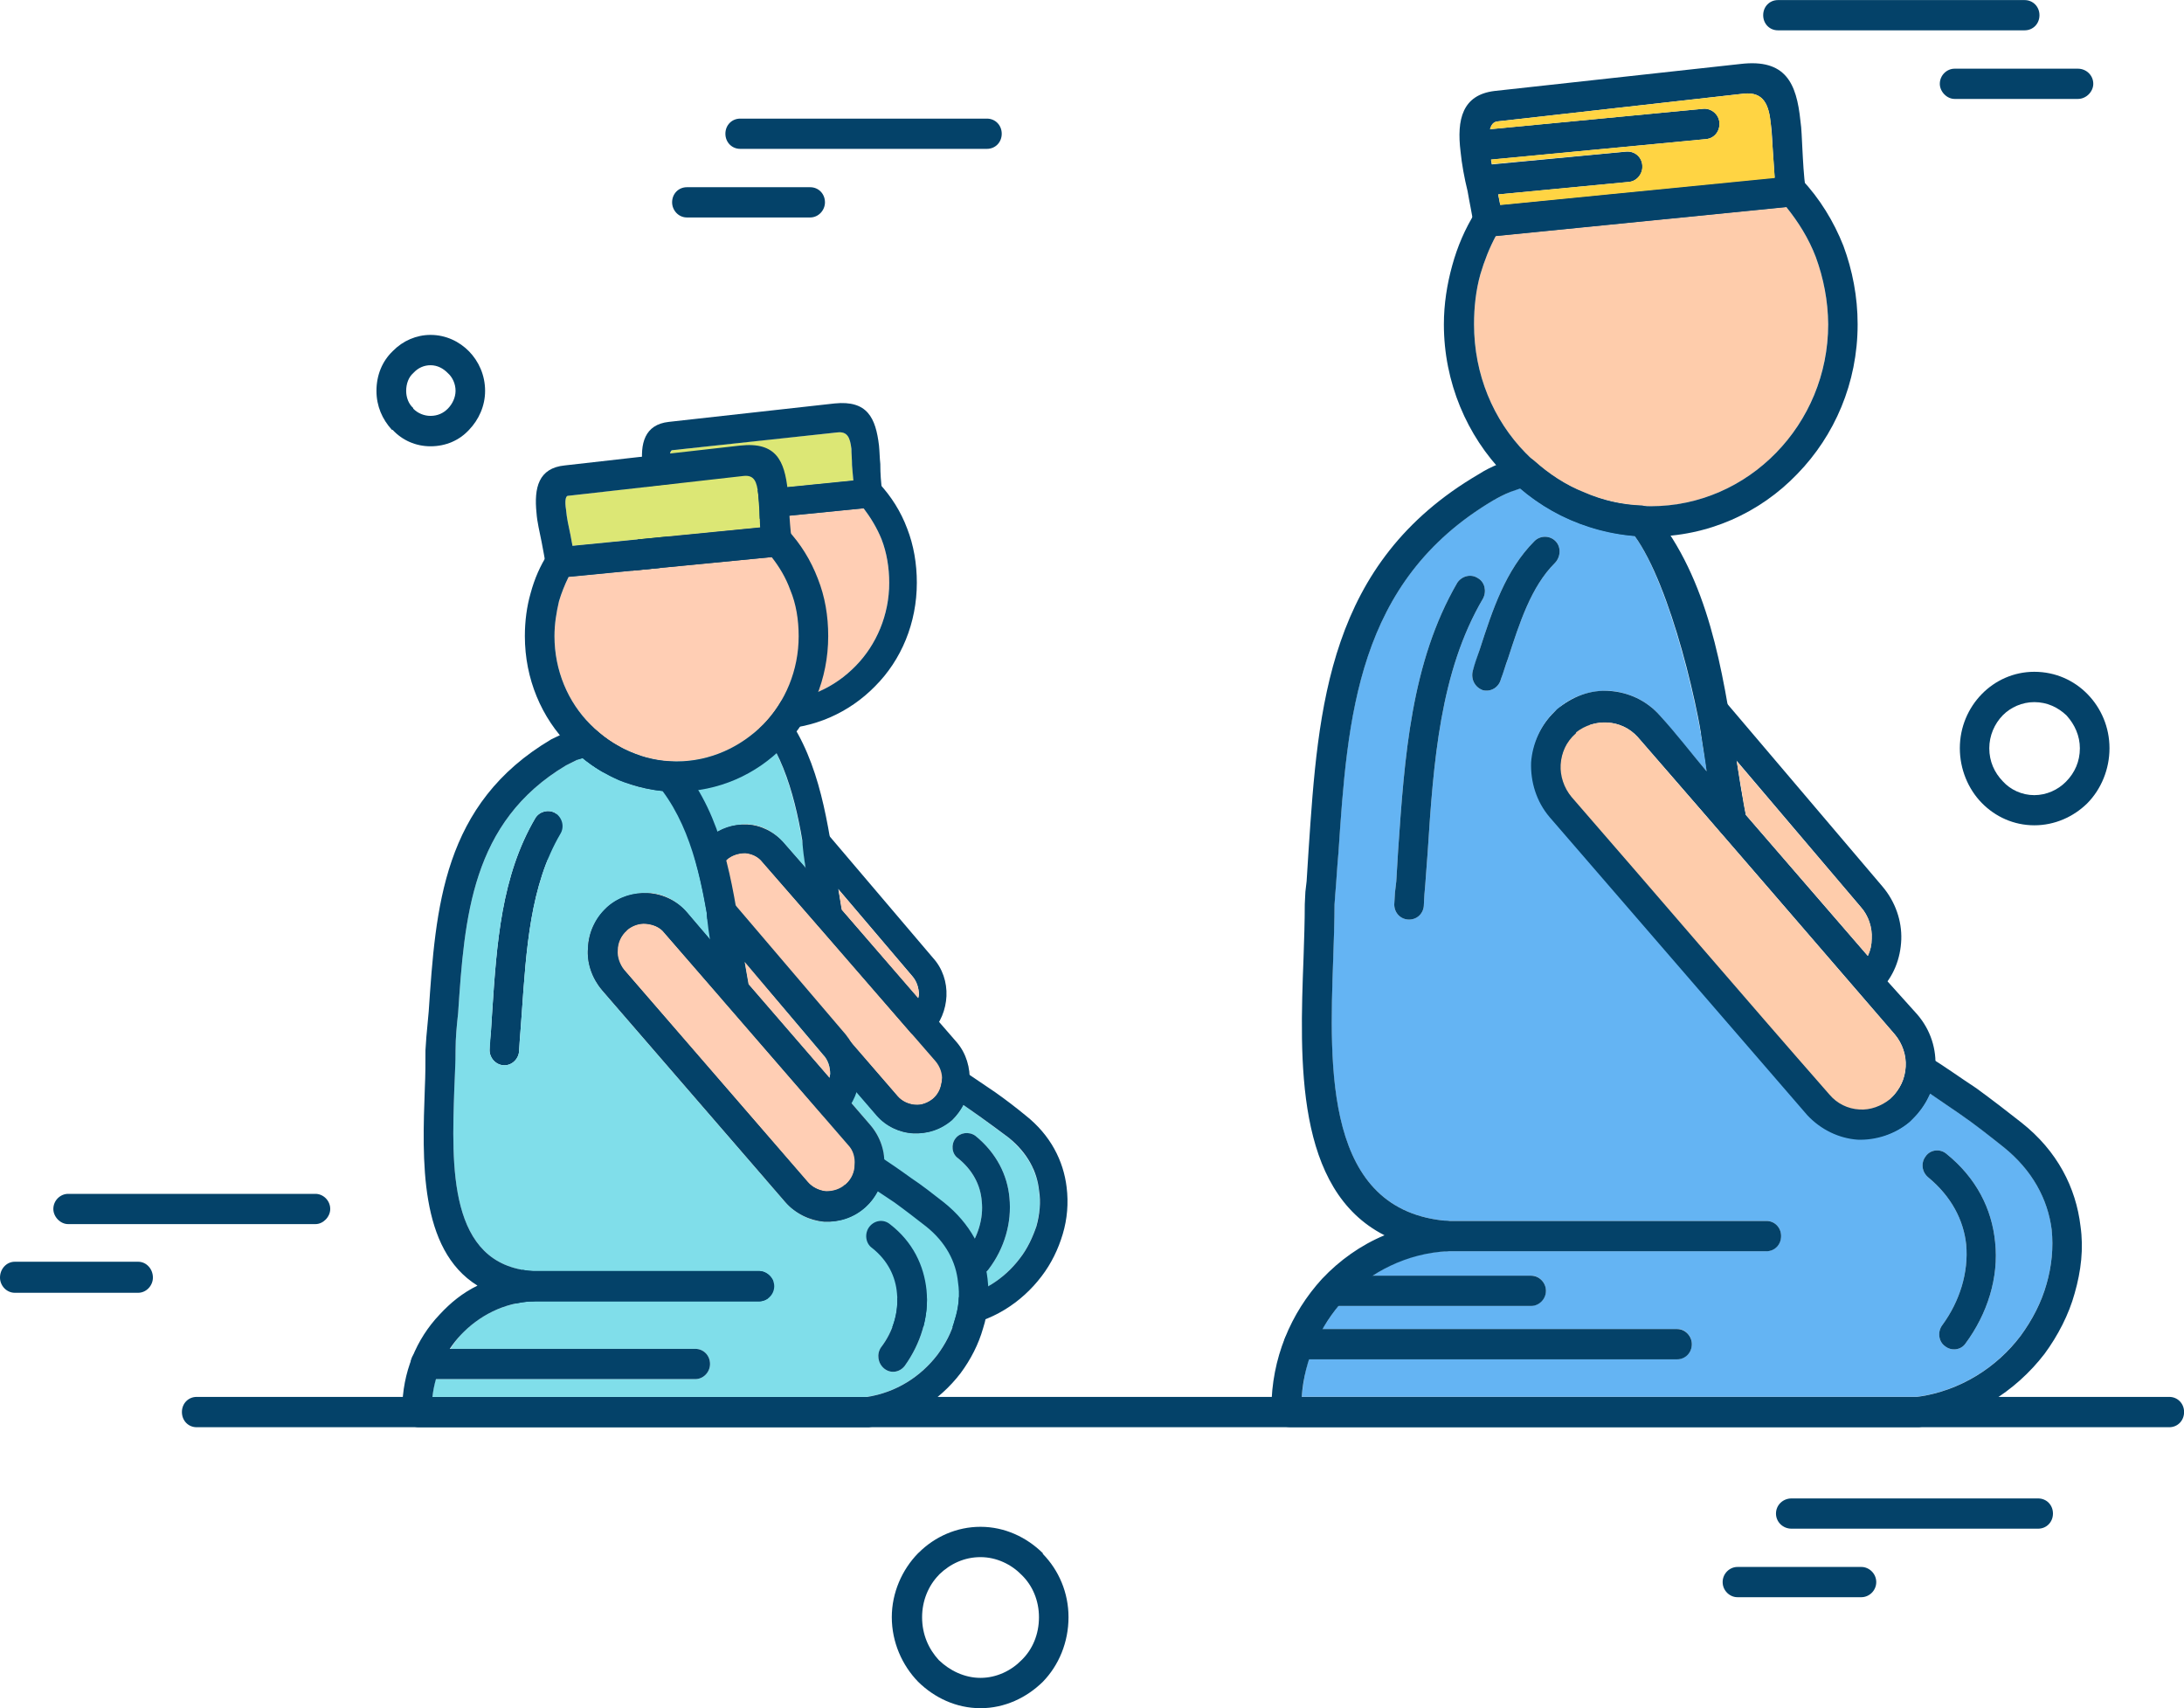 <svg width="78" height="61" viewBox="0 0 78 61" fill="none" xmlns="http://www.w3.org/2000/svg">
<g id="Frame" clip-path="url(#clip0_480_2840)">
<g id="Group">
<g id="Layer_1_1_">
<g id="Group_2">
<path id="Vector" fill-rule="evenodd" clip-rule="evenodd" d="M31.301 39.811L25.151 32.703C24.782 32.303 24.647 31.783 24.669 31.29C24.691 30.795 24.899 30.326 25.264 29.971C25.287 29.949 25.287 29.949 25.311 29.949C25.311 29.926 25.334 29.926 25.334 29.901C25.724 29.572 26.206 29.431 26.666 29.454C26.666 29.454 26.666 29.454 26.688 29.454C27.17 29.479 27.651 29.712 27.998 30.115L28.779 31.009C28.732 30.728 28.687 30.444 28.687 30.185C28.687 30.162 28.662 30.137 28.662 30.115C28.524 29.338 28.363 28.559 28.111 27.831C27.881 27.169 27.607 26.559 27.195 26.016C26.184 25.923 25.245 25.521 24.486 24.911L24.348 24.959L23.957 25.172C20.745 27.054 20.515 30.281 20.31 33.482C20.288 33.906 20.241 34.306 20.219 34.73L20.197 36.025C20.083 38.59 19.967 41.909 22.766 42.145H22.814H30.432C30.709 42.145 30.936 42.382 30.936 42.663C30.936 42.944 30.709 43.18 30.432 43.18H22.786H22.764C21.822 43.228 20.997 43.653 20.401 44.311C20.266 44.429 20.149 44.595 20.036 44.758H28.297C28.571 44.758 28.779 44.969 28.779 45.251C28.779 45.535 28.571 45.768 28.297 45.768H19.573C19.504 45.957 19.482 46.17 19.457 46.356H34.029C35.015 46.238 35.865 45.675 36.416 44.944C36.69 44.593 36.873 44.193 37.012 43.791C37.059 43.58 37.103 43.389 37.125 43.178V43.155C37.15 42.941 37.125 42.73 37.103 42.519C37.078 42.261 37.012 42.002 36.895 41.766V41.743C36.713 41.341 36.413 40.964 36.023 40.635L34.968 39.858L34.395 39.456C34.303 39.622 34.187 39.788 34.051 39.926C34.051 39.951 34.026 39.951 34.026 39.974C34.004 39.974 34.004 39.974 34.004 39.974C33.982 39.996 33.957 40.022 33.957 40.022C33.567 40.351 33.085 40.491 32.603 40.469C32.127 40.446 31.645 40.235 31.301 39.811ZM22.351 34.725C22.351 35.006 22.146 35.22 21.869 35.22C21.595 35.22 21.365 35.006 21.365 34.725L21.412 34.134L21.459 33.406C21.62 31.147 21.758 28.863 22.905 26.933C23.043 26.697 23.342 26.627 23.572 26.767C23.824 26.908 23.893 27.215 23.755 27.448C22.744 29.192 22.609 31.335 22.448 33.476C22.42 33.875 22.373 34.303 22.351 34.725ZM34.215 41.363C33.985 41.2 33.963 40.868 34.123 40.657C34.284 40.444 34.605 40.398 34.835 40.562C35.591 41.175 35.981 41.974 36.051 42.773C36.142 43.667 35.868 44.587 35.317 45.315C35.156 45.552 34.835 45.599 34.627 45.411C34.397 45.245 34.353 44.916 34.536 44.705C34.926 44.165 35.131 43.507 35.062 42.894C35.018 42.328 34.744 41.788 34.215 41.363Z" fill="#80DEEA"/>
<path id="Vector_2" fill-rule="evenodd" clip-rule="evenodd" d="M27.469 25.026H27.491C27.469 25.026 27.469 25.026 27.469 25.026ZM31.758 20.81C31.758 20.27 31.667 19.727 31.484 19.257C31.323 18.858 31.094 18.481 30.842 18.151L24.026 18.832C23.888 19.091 23.797 19.35 23.705 19.656C23.614 20.011 23.545 20.41 23.545 20.81C23.545 21.963 24.004 23.023 24.76 23.777C24.807 23.848 24.852 23.895 24.921 23.943C24.921 23.966 24.943 23.966 24.968 23.991C25.635 24.579 26.505 24.978 27.469 25.004C27.516 25.029 27.582 25.029 27.651 25.029C28.499 25.029 29.28 24.77 29.922 24.323C30.152 24.157 30.36 23.994 30.565 23.78C31.116 23.218 31.506 22.483 31.667 21.684L31.736 21.26L31.758 20.81Z" fill="#FFCEB4"/>
<path id="Vector_3" fill-rule="evenodd" clip-rule="evenodd" d="M32.678 39.456C32.908 39.481 33.135 39.408 33.32 39.245C33.137 39.386 32.908 39.481 32.678 39.456ZM26.688 29.451H26.666C26.666 29.451 26.666 29.451 26.688 29.451ZM34.4 39.456C34.309 39.648 34.193 39.788 34.057 39.926C34.126 39.856 34.195 39.788 34.262 39.693C34.306 39.622 34.353 39.526 34.4 39.456ZM28.776 31.006L27.995 30.112C27.444 29.476 26.779 29.335 26.181 29.499C25.608 29.639 25.079 30.064 24.827 30.607C24.735 30.818 24.688 31.054 24.666 31.29C24.644 31.783 24.78 32.303 25.148 32.703L31.299 39.811C31.39 39.906 31.481 39.999 31.573 40.069C31.872 40.306 32.237 40.446 32.606 40.472C33.088 40.494 33.569 40.353 33.938 40.024H33.96C33.96 39.999 33.982 39.999 34.007 39.999C34.168 39.836 34.306 39.647 34.397 39.459C34.536 39.2 34.602 38.941 34.627 38.66V38.635C34.627 38.565 34.627 38.472 34.627 38.398C34.605 37.974 34.444 37.574 34.168 37.223L33.525 36.491L32.791 35.645L30.061 32.489L28.823 31.054L28.776 31.006ZM32.517 36.843L29.235 33.077C29.235 33.077 29.235 33.077 29.258 33.099L32.517 36.843ZM34.01 39.977C34.01 39.977 34.032 39.951 34.057 39.929L34.032 39.977C34.01 39.977 34.01 39.977 34.01 39.977Z" fill="#FFCEB4"/>
<path id="Vector_4" fill-rule="evenodd" clip-rule="evenodd" d="M24.165 17.797L30.476 17.161C30.454 16.973 30.454 16.807 30.429 16.621L30.407 16.031C30.363 15.631 30.268 15.395 29.903 15.443L27.424 15.701C27.424 15.701 27.424 15.701 27.402 15.701L24.007 16.078C23.916 16.101 23.916 16.315 23.938 16.571C23.96 16.829 24.029 17.136 24.098 17.417L24.165 17.797Z" fill="#DCE775"/>
<path id="Vector_5" d="M29.557 29.78L33.32 34.207C33.664 34.584 33.824 35.079 33.802 35.574C33.78 36.044 33.597 36.539 33.229 36.894C33.043 37.082 32.725 37.082 32.539 36.894L29.235 33.079C29.166 33.009 29.119 32.913 29.119 32.821L29.028 32.373C28.889 31.645 28.706 30.773 28.66 30.115C28.66 29.833 28.867 29.597 29.141 29.575C29.305 29.569 29.465 29.642 29.557 29.78ZM32.586 34.866L29.925 31.735L30.064 32.489L32.794 35.645L32.819 35.527C32.816 35.29 32.747 35.054 32.586 34.866Z" fill="#044269"/>
<path id="Vector_6" d="M34.4 38.233C34.791 38.491 35.156 38.75 35.547 39.009C35.915 39.268 36.281 39.549 36.627 39.833C37.521 40.539 37.981 41.456 38.094 42.398C38.164 42.961 38.117 43.529 37.956 44.069C37.795 44.612 37.543 45.13 37.2 45.577C36.488 46.517 35.411 47.225 34.126 47.389H19C18.84 47.389 18.701 47.318 18.587 47.225L18.541 47.13C18.471 47.034 18.427 46.916 18.427 46.801C18.427 45.554 18.909 44.424 19.69 43.6C20.055 43.2 20.471 42.868 20.953 42.635C19.003 41.411 19.094 38.418 19.186 35.971C19.208 35.546 19.23 35.147 19.23 34.725C19.23 34.489 19.23 34.348 19.277 34.112L19.321 33.406C19.551 29.923 19.781 26.438 23.453 24.272C23.636 24.18 23.799 24.084 23.957 24.014H24.004C24.165 23.943 24.348 23.873 24.486 23.85C24.672 23.802 24.854 23.876 24.968 23.991C25.289 24.298 25.68 24.531 26.114 24.72C26.527 24.883 26.987 25.001 27.469 25.026C27.607 25.026 27.743 25.096 27.834 25.215C29.188 26.886 29.51 29.029 29.831 31.099C29.922 31.617 29.991 32.112 30.083 32.629C30.152 32.911 29.969 33.172 29.692 33.243C29.51 33.268 29.349 33.195 29.235 33.079L27.239 30.795C27.078 30.582 26.848 30.489 26.619 30.466C26.389 30.466 26.137 30.537 25.954 30.703C25.771 30.866 25.68 31.105 25.655 31.361C25.655 31.597 25.724 31.833 25.885 32.019L32.057 39.152C32.218 39.338 32.448 39.434 32.678 39.456C32.908 39.481 33.16 39.386 33.342 39.223C33.434 39.152 33.503 39.057 33.55 38.961C33.597 38.843 33.619 38.728 33.641 38.609C33.664 38.325 33.916 38.137 34.168 38.162C34.262 38.162 34.328 38.188 34.4 38.233ZM34.974 39.858L34.4 39.456C34.309 39.648 34.17 39.833 34.01 39.996C33.597 40.348 33.115 40.491 32.608 40.469C32.127 40.444 31.645 40.233 31.301 39.833L25.151 32.7C24.807 32.3 24.647 31.78 24.669 31.288C24.691 30.793 24.921 30.297 25.311 29.943C25.702 29.591 26.184 29.425 26.666 29.448H26.688C27.17 29.473 27.651 29.707 27.998 30.109L28.823 31.049C28.549 29.237 28.225 27.4 27.195 26.011C26.691 25.963 26.184 25.848 25.749 25.659C25.289 25.471 24.877 25.212 24.486 24.905L24.348 24.953C24.209 25.023 24.073 25.094 23.957 25.167C20.745 27.049 20.515 30.275 20.31 33.476C20.288 33.901 20.241 34.3 20.219 34.725C20.219 35.077 20.197 35.549 20.197 36.019C20.083 38.609 19.967 41.926 22.814 42.14C23.043 42.165 23.248 42.376 23.273 42.635C23.273 42.916 23.066 43.152 22.791 43.175C21.85 43.223 21.024 43.647 20.404 44.306C19.9 44.846 19.557 45.58 19.463 46.353H34.035C35.02 46.235 35.871 45.673 36.422 44.941C36.696 44.59 36.879 44.19 37.017 43.788C37.131 43.363 37.178 42.941 37.109 42.517C37.039 41.833 36.696 41.175 36.029 40.632C35.685 40.376 35.339 40.117 34.974 39.858Z" fill="#044269"/>
<path id="Vector_7" d="M31.393 17.257C31.83 17.727 32.174 18.27 32.401 18.88C32.631 19.471 32.744 20.129 32.744 20.81C32.744 22.247 32.193 23.566 31.254 24.506C30.335 25.448 29.05 26.036 27.651 26.036C26.25 26.036 24.965 25.445 24.049 24.506C23.132 23.541 22.556 22.247 22.556 20.81C22.556 20.317 22.625 19.822 22.739 19.375C22.877 18.905 23.082 18.455 23.312 18.033C23.448 17.845 23.677 17.774 23.863 17.822L30.77 17.139C30.817 17.091 30.883 17.069 30.977 17.069C31.141 17.046 31.301 17.139 31.393 17.257ZM31.484 19.257C31.323 18.858 31.094 18.481 30.842 18.151L24.026 18.832C23.888 19.091 23.797 19.35 23.705 19.656C23.614 20.011 23.544 20.41 23.544 20.81C23.544 21.963 24.004 23.023 24.76 23.777C25.494 24.554 26.527 25.026 27.651 25.026C28.798 25.026 29.809 24.554 30.565 23.777C31.299 23.026 31.758 21.966 31.758 20.81C31.758 20.27 31.667 19.727 31.484 19.257Z" fill="#044269"/>
<path id="Vector_8" d="M22.764 43.178C22.489 43.178 22.26 42.941 22.26 42.66C22.26 42.376 22.489 42.142 22.764 42.142H30.429C30.706 42.142 30.933 42.379 30.933 42.66C30.933 42.941 30.706 43.178 30.429 43.178H22.764Z" fill="#044269"/>
<path id="Vector_9" d="M23.888 15.066L29.809 14.408C30.98 14.289 31.276 14.925 31.393 15.915C31.415 16.129 31.415 16.34 31.44 16.573V16.596C31.44 16.903 31.462 17.232 31.509 17.561C31.556 17.82 31.348 18.078 31.096 18.126L23.799 18.855C23.525 18.877 23.295 18.689 23.273 18.407C23.226 18.197 23.182 17.912 23.113 17.654C23.043 17.325 22.974 16.995 22.952 16.666C22.855 15.845 23.016 15.161 23.888 15.066ZM29.9 15.443L24.004 16.078C23.913 16.101 23.913 16.315 23.935 16.571C23.957 16.829 24.026 17.136 24.096 17.417L24.165 17.794L30.476 17.159L30.429 16.619C30.429 16.405 30.407 16.194 30.407 16.028C30.36 15.631 30.268 15.398 29.9 15.443Z" fill="#044269"/>
<path id="Vector_10" d="M25.264 29.968L25.334 29.898C25.724 29.569 26.206 29.428 26.688 29.451C27.17 29.476 27.651 29.71 27.998 30.112L34.17 37.223C34.514 37.622 34.652 38.14 34.63 38.635V38.66C34.608 39.155 34.378 39.625 34.01 39.979C33.597 40.353 33.115 40.497 32.608 40.474C32.127 40.449 31.645 40.216 31.301 39.813L25.151 32.705C24.782 32.306 24.647 31.785 24.669 31.293C24.691 30.795 24.899 30.323 25.264 29.968ZM26.619 30.463C26.389 30.463 26.159 30.534 25.976 30.674L25.954 30.7C25.771 30.863 25.68 31.102 25.655 31.358C25.655 31.594 25.724 31.831 25.885 32.016L32.057 39.15C32.218 39.335 32.448 39.431 32.653 39.453H32.678C32.908 39.479 33.135 39.383 33.32 39.242L33.367 39.195C33.528 39.029 33.619 38.818 33.641 38.581C33.664 38.345 33.572 38.086 33.412 37.898L27.239 30.79C27.078 30.582 26.848 30.486 26.619 30.463Z" fill="#044269"/>
<path id="Vector_11" d="M34.215 41.363C33.985 41.2 33.963 40.868 34.123 40.657C34.284 40.444 34.605 40.398 34.835 40.562C35.591 41.175 35.981 41.974 36.051 42.773C36.142 43.667 35.868 44.587 35.317 45.315C35.156 45.552 34.835 45.599 34.627 45.411C34.397 45.245 34.353 44.916 34.536 44.705C34.926 44.165 35.131 43.507 35.062 42.894C35.018 42.328 34.744 41.788 34.215 41.363Z" fill="#044269"/>
<path id="Vector_12" d="M19.208 45.766C18.934 45.766 18.726 45.529 18.726 45.248C18.726 44.967 18.934 44.756 19.208 44.756H28.297C28.571 44.756 28.779 44.967 28.779 45.248C28.779 45.532 28.571 45.766 28.297 45.766H19.208Z" fill="#044269"/>
<path id="Vector_13" fill-rule="evenodd" clip-rule="evenodd" d="M30.061 32.489L32.791 35.645L32.816 35.527C32.816 35.293 32.747 35.057 32.586 34.868L29.947 31.763L30.061 32.489Z" fill="#FFCEB4"/>
<path id="Vector_14" fill-rule="evenodd" clip-rule="evenodd" d="M52.644 11.583C52.644 13.372 53.331 14.998 54.48 16.174C54.572 16.27 54.663 16.337 54.755 16.433L54.777 16.455C55.832 17.398 57.186 17.985 58.654 18.056C58.745 18.056 58.861 18.081 58.953 18.081C60.697 18.081 62.279 17.353 63.428 16.174C64.577 14.998 65.289 13.372 65.289 11.583C65.289 10.737 65.128 9.935 64.851 9.181C64.599 8.52 64.231 7.932 63.796 7.392L53.422 8.427C53.193 8.852 53.01 9.322 52.871 9.792C52.711 10.36 52.644 10.97 52.644 11.583Z" fill="#FECCAB"/>
<path id="Vector_15" fill-rule="evenodd" clip-rule="evenodd" d="M53.605 24.25C53.536 24.531 53.262 24.72 52.963 24.649C52.689 24.554 52.525 24.272 52.597 23.966L52.849 23.189C53.306 21.777 53.766 20.365 54.799 19.327C55.007 19.116 55.35 19.116 55.555 19.327C55.763 19.538 55.738 19.893 55.533 20.104C54.682 20.95 54.27 22.247 53.857 23.516L53.605 24.25ZM55.602 25.355C55.602 25.33 55.624 25.33 55.624 25.307C55.624 25.333 55.602 25.333 55.602 25.355ZM53.328 17.867C48.441 20.762 48.122 25.614 47.798 30.463C47.751 30.959 47.729 31.451 47.684 31.946L47.66 32.3C47.66 32.866 47.637 33.524 47.612 34.23C47.474 38.162 47.291 43.223 51.675 43.6H51.7H63.082C63.381 43.6 63.608 43.836 63.608 44.14C63.608 44.446 63.381 44.682 63.082 44.682H51.7C51.675 44.682 51.675 44.682 51.653 44.682C50.689 44.727 49.795 45.034 49.036 45.552H54.682C54.959 45.552 55.209 45.788 55.209 46.092C55.209 46.398 54.957 46.632 54.682 46.632H47.798C47.593 46.891 47.408 47.172 47.225 47.456H59.894C60.193 47.456 60.423 47.715 60.423 47.996C60.423 48.303 60.193 48.539 59.894 48.539H46.746C46.607 48.961 46.538 49.408 46.491 49.881H68.476C70.013 49.667 71.323 48.82 72.171 47.692C72.583 47.127 72.904 46.514 73.09 45.853C73.273 45.217 73.342 44.559 73.273 43.901C73.134 42.818 72.583 41.782 71.55 40.956C71.024 40.533 70.517 40.131 69.966 39.757L68.933 39.051C68.911 39.099 68.886 39.147 68.864 39.192C68.726 39.473 68.521 39.732 68.291 39.968L68.269 39.991C68.246 39.991 68.246 40.016 68.222 40.016C67.693 40.486 67.006 40.7 66.363 40.652C65.699 40.626 65.056 40.323 64.574 39.782L55.372 29.141C54.89 28.601 54.682 27.895 54.707 27.212C54.755 26.528 55.029 25.87 55.555 25.375C55.555 25.375 55.555 25.375 55.577 25.375C55.577 25.352 55.577 25.352 55.599 25.352L55.644 25.305C56.172 24.835 56.837 24.646 57.48 24.669C58.144 24.717 58.787 24.998 59.269 25.538C59.659 25.985 60.027 26.433 60.393 26.88C60.576 27.094 60.761 27.327 60.944 27.538C60.944 27.442 60.922 27.352 60.922 27.231C60.852 26.902 60.805 26.596 60.761 26.292C60.349 23.985 59.432 20.593 58.374 19.133C56.812 18.992 55.414 18.382 54.289 17.437L53.946 17.555C53.722 17.656 53.539 17.752 53.328 17.867ZM50.853 32.3C50.853 32.607 50.623 32.84 50.324 32.84C50.025 32.84 49.795 32.604 49.795 32.3L49.82 31.875L49.867 31.476L49.933 30.368C50.163 27.026 50.393 23.659 52.046 20.81C52.207 20.573 52.528 20.48 52.78 20.646C53.032 20.787 53.101 21.119 52.963 21.378C51.426 23.991 51.196 27.217 50.988 30.441C50.944 30.959 50.919 31.454 50.872 31.949L50.853 32.3ZM68.867 42.047C68.637 41.858 68.593 41.529 68.775 41.293C68.936 41.057 69.282 41.012 69.509 41.2C70.589 42.069 71.138 43.178 71.254 44.353C71.392 45.625 70.977 46.922 70.196 47.979C70.035 48.215 69.692 48.261 69.462 48.072C69.232 47.909 69.188 47.554 69.371 47.318C69.991 46.471 70.312 45.436 70.221 44.446C70.13 43.577 69.692 42.728 68.867 42.047Z" fill="#64B4F3"/>
<path id="Vector_16" d="M35.018 54.525C35.89 54.525 36.671 54.902 37.244 55.467V55.492C37.818 56.08 38.161 56.882 38.161 57.751C38.161 58.646 37.818 59.47 37.244 60.06C36.671 60.623 35.89 61.003 35.018 61.003C34.145 61.003 33.367 60.626 32.791 60.06C32.218 59.47 31.85 58.646 31.85 57.751C31.85 56.882 32.215 56.055 32.791 55.467L32.816 55.445C33.389 54.876 34.17 54.525 35.018 54.525ZM36.486 56.243C36.12 55.867 35.591 55.608 35.018 55.608C34.444 55.608 33.941 55.844 33.55 56.221L33.528 56.246C33.16 56.623 32.932 57.163 32.932 57.754C32.932 58.367 33.162 58.885 33.528 59.284C33.918 59.661 34.447 59.92 35.018 59.92C35.591 59.92 36.12 59.661 36.486 59.284C36.876 58.907 37.106 58.364 37.106 57.754C37.106 57.16 36.876 56.62 36.486 56.243Z" fill="#044269"/>
<path id="Vector_17" d="M15.375 11.96C15.926 11.96 16.408 12.197 16.752 12.548C17.095 12.9 17.325 13.395 17.325 13.96C17.325 14.5 17.095 14.995 16.752 15.35C16.408 15.724 15.926 15.938 15.375 15.938C14.849 15.938 14.367 15.724 14.021 15.35H13.996C13.653 14.973 13.445 14.503 13.445 13.96C13.445 13.395 13.653 12.9 14.018 12.548L14.04 12.526C14.389 12.171 14.871 11.96 15.375 11.96ZM15.995 13.325C15.835 13.161 15.627 13.043 15.375 13.043C15.145 13.043 14.938 13.136 14.78 13.302L14.758 13.325C14.597 13.465 14.506 13.701 14.506 13.96C14.506 14.197 14.597 14.43 14.758 14.571V14.593C14.918 14.759 15.148 14.852 15.375 14.852C15.627 14.852 15.835 14.756 15.995 14.593C16.156 14.43 16.27 14.194 16.27 13.957C16.27 13.701 16.156 13.468 15.995 13.325Z" fill="#044269"/>
<path id="Vector_18" d="M72.653 23.991C73.409 23.991 74.076 24.298 74.558 24.793C75.04 25.288 75.339 25.968 75.339 26.722C75.339 27.473 75.04 28.182 74.558 28.674L74.536 28.697C74.054 29.167 73.389 29.473 72.655 29.473C71.921 29.473 71.257 29.167 70.775 28.672C70.293 28.179 69.994 27.471 69.994 26.72C69.994 25.966 70.293 25.285 70.775 24.79C71.254 24.298 71.919 23.991 72.653 23.991ZM73.799 25.544C73.5 25.262 73.112 25.074 72.653 25.074C72.215 25.074 71.805 25.262 71.528 25.544C71.229 25.85 71.046 26.272 71.046 26.722C71.046 27.192 71.229 27.591 71.528 27.901C71.802 28.205 72.215 28.396 72.653 28.396C73.09 28.396 73.5 28.205 73.777 27.923L73.799 27.901C74.098 27.594 74.281 27.195 74.281 26.722C74.281 26.275 74.095 25.876 73.821 25.569L73.799 25.544Z" fill="#044269"/>
<path id="Vector_19" d="M63.497 1.083C63.198 1.083 62.971 0.847 62.971 0.543C62.971 0.236 63.201 0.003 63.497 0.003H72.309C72.608 0.003 72.838 0.239 72.838 0.543C72.838 0.849 72.608 1.083 72.309 1.083H63.497Z" fill="#044269"/>
<path id="Vector_20" d="M69.806 3.533C69.531 3.533 69.279 3.274 69.279 2.993C69.279 2.686 69.531 2.453 69.806 2.453H74.212C74.511 2.453 74.76 2.689 74.76 2.993C74.76 3.274 74.508 3.533 74.212 3.533H69.806Z" fill="#044269"/>
<path id="Vector_21" d="M35.248 4.236C35.547 4.236 35.776 4.472 35.776 4.776C35.776 5.083 35.547 5.316 35.248 5.316H26.436C26.137 5.316 25.907 5.08 25.907 4.776C25.907 4.47 26.137 4.236 26.436 4.236H35.248Z" fill="#044269"/>
<path id="Vector_22" d="M28.936 6.686C29.235 6.686 29.463 6.922 29.463 7.226C29.463 7.508 29.233 7.766 28.936 7.766H24.53C24.231 7.766 24.004 7.508 24.004 7.226C24.004 6.92 24.234 6.686 24.53 6.686H28.936Z" fill="#044269"/>
<path id="Vector_23" d="M11.268 42.635C11.542 42.635 11.794 42.871 11.794 43.175C11.794 43.456 11.542 43.715 11.268 43.715H2.431C2.157 43.715 1.905 43.456 1.905 43.175C1.905 42.868 2.157 42.635 2.431 42.635H11.268Z" fill="#044269"/>
<path id="Vector_24" d="M4.932 45.059C5.231 45.059 5.461 45.318 5.461 45.625C5.461 45.906 5.231 46.168 4.932 46.168H0.529C0.23 46.168 0 45.909 0 45.625C0 45.318 0.23 45.059 0.529 45.059H4.932Z" fill="#044269"/>
<path id="Vector_25" d="M72.791 53.512C73.09 53.512 73.32 53.746 73.32 54.052C73.32 54.356 73.09 54.592 72.791 54.592H63.979C63.68 54.592 63.428 54.356 63.428 54.052C63.428 53.746 63.68 53.512 63.979 53.512H72.791Z" fill="#044269"/>
<path id="Vector_26" d="M66.48 55.959C66.754 55.959 67.009 56.196 67.009 56.499C67.009 56.806 66.754 57.039 66.48 57.039H62.049C61.775 57.039 61.523 56.803 61.523 56.499C61.523 56.193 61.775 55.959 62.049 55.959H66.48Z" fill="#044269"/>
<path id="Vector_27" d="M61.636 25.074L67.236 31.665C67.693 32.205 67.925 32.888 67.903 33.549C67.878 34.233 67.626 34.891 67.122 35.383C66.915 35.597 66.571 35.597 66.366 35.383L61.456 29.71C61.409 29.639 61.365 29.546 61.34 29.451L61.226 28.815C60.996 27.71 60.745 26.438 60.675 25.428C60.65 25.144 60.883 24.886 61.179 24.863C61.362 24.838 61.523 24.93 61.636 25.074ZM66.458 32.393L61.982 27.119C62.049 27.614 62.165 28.131 62.257 28.604L62.348 29.099L66.707 34.137C66.798 33.949 66.845 33.738 66.845 33.524C66.87 33.124 66.732 32.7 66.458 32.393Z" fill="#044269"/>
<path id="Vector_28" d="M68.889 37.737C69.462 38.089 70.013 38.489 70.587 38.865C71.138 39.268 71.689 39.69 72.193 40.089C73.478 41.102 74.142 42.418 74.303 43.785C74.419 44.587 74.325 45.386 74.095 46.187C73.89 46.938 73.5 47.695 73.018 48.35C71.985 49.692 70.426 50.705 68.543 50.964H46.075C45.893 50.964 45.732 50.893 45.616 50.775C45.477 50.657 45.408 50.471 45.408 50.305C45.408 48.517 46.098 46.891 47.219 45.667C47.84 45.009 48.598 44.466 49.446 44.114C46.255 42.489 46.416 37.898 46.555 34.202C46.577 33.544 46.599 32.905 46.599 32.295L46.621 31.847L46.665 31.47L46.735 30.362C47.078 25.232 47.421 20.098 52.794 16.945C53.046 16.782 53.298 16.663 53.528 16.568C53.78 16.45 54.032 16.379 54.284 16.309C54.467 16.261 54.652 16.331 54.788 16.45C55.317 16.922 55.912 17.322 56.577 17.581C57.219 17.862 57.909 18.028 58.64 18.05C58.8 18.076 58.961 18.146 59.055 18.287C61.03 20.711 61.512 23.89 61.991 26.95C62.107 27.704 62.221 28.458 62.359 29.234C62.428 29.541 62.221 29.825 61.946 29.87C61.764 29.918 61.559 29.847 61.442 29.707L58.496 26.272C58.219 25.966 57.828 25.777 57.438 25.755C57.047 25.729 56.635 25.873 56.314 26.132L56.267 26.202C55.968 26.483 55.785 26.863 55.763 27.262C55.74 27.687 55.879 28.109 56.153 28.438L65.355 39.057C65.654 39.386 66.045 39.552 66.435 39.574C66.826 39.597 67.214 39.479 67.538 39.197L67.585 39.172C67.723 39.031 67.837 38.865 67.928 38.702C68.019 38.539 68.067 38.325 68.089 38.137C68.111 37.83 68.363 37.619 68.662 37.645C68.751 37.645 68.82 37.693 68.889 37.737ZM69.966 39.763L68.933 39.057L68.864 39.197C68.726 39.479 68.521 39.737 68.291 39.974L68.269 39.996C67.718 40.491 67.028 40.702 66.363 40.657C65.699 40.632 65.056 40.328 64.574 39.788L55.372 29.147C54.89 28.607 54.682 27.901 54.707 27.217C54.755 26.534 55.029 25.876 55.555 25.406L55.602 25.358C56.131 24.863 56.818 24.627 57.485 24.674C58.15 24.722 58.792 25.004 59.274 25.544C59.872 26.202 60.376 26.863 60.949 27.544C60.742 25.448 59.664 20.905 58.38 19.139C57.599 19.069 56.865 18.88 56.178 18.599C55.488 18.317 54.846 17.915 54.295 17.445L53.951 17.564C53.722 17.656 53.539 17.752 53.331 17.87C48.443 20.765 48.125 25.617 47.801 30.466C47.754 30.961 47.732 31.454 47.687 31.949L47.662 32.303C47.662 32.868 47.64 33.527 47.615 34.233C47.477 38.165 47.294 43.248 51.7 43.602C51.974 43.628 52.182 43.839 52.204 44.12C52.204 44.401 51.974 44.66 51.7 44.685C50.254 44.756 48.944 45.414 47.984 46.426C47.158 47.346 46.582 48.547 46.491 49.886H68.476C70.013 49.673 71.323 48.826 72.171 47.698C72.583 47.133 72.904 46.519 73.09 45.858C73.273 45.223 73.342 44.564 73.273 43.906C73.134 42.823 72.583 41.788 71.55 40.961C71.024 40.542 70.517 40.14 69.966 39.763Z" fill="#044269"/>
<path id="Vector_29" d="M64.345 6.405C64.987 7.086 65.494 7.91 65.837 8.782C66.159 9.654 66.344 10.593 66.344 11.583C66.344 13.679 65.519 15.561 64.187 16.928C62.855 18.317 60.996 19.164 58.956 19.164C56.912 19.164 55.078 18.317 53.746 16.928H53.724C52.392 15.561 51.567 13.656 51.567 11.583C51.567 10.855 51.681 10.149 51.863 9.488C52.049 8.807 52.323 8.169 52.691 7.581C52.827 7.37 53.079 7.274 53.312 7.344L63.661 6.309C63.73 6.261 63.821 6.239 63.913 6.239C64.07 6.216 64.231 6.287 64.345 6.405ZM64.851 9.181C64.599 8.52 64.231 7.932 63.796 7.392L53.422 8.427C53.193 8.852 53.01 9.322 52.871 9.792C52.711 10.357 52.644 10.97 52.644 11.581C52.644 13.37 53.331 14.995 54.48 16.171C55.627 17.35 57.211 18.078 58.956 18.078C60.7 18.078 62.282 17.35 63.431 16.171C64.58 14.995 65.292 13.37 65.292 11.581C65.286 10.737 65.126 9.935 64.851 9.181Z" fill="#044269"/>
<path id="Vector_30" d="M51.678 44.685C51.382 44.685 51.152 44.449 51.152 44.142C51.152 43.836 51.382 43.602 51.678 43.602H63.085C63.384 43.602 63.611 43.839 63.611 44.142C63.611 44.449 63.384 44.685 63.085 44.685H51.678Z" fill="#044269"/>
<path id="Vector_31" d="M53.375 3.249L62.165 2.284C63.771 2.096 64.162 2.965 64.3 4.309C64.347 4.616 64.347 4.945 64.37 5.299C64.394 5.747 64.417 6.264 64.486 6.757C64.533 7.063 64.325 7.322 64.048 7.37L53.193 8.453C52.896 8.475 52.644 8.264 52.619 7.98C52.572 7.628 52.481 7.226 52.414 6.827C52.298 6.357 52.207 5.862 52.163 5.415C52.021 4.261 52.229 3.389 53.375 3.249ZM62.279 3.344L53.489 4.335C53.19 4.357 53.146 4.782 53.19 5.299C53.234 5.699 53.328 6.146 53.442 6.616L53.58 7.322L63.381 6.357C63.359 6.005 63.337 5.674 63.312 5.344C63.289 5.015 63.289 4.709 63.242 4.427C63.176 3.744 62.99 3.271 62.279 3.344Z" fill="#044269"/>
<path id="Vector_32" d="M52.802 5.744C52.525 5.769 52.273 5.555 52.229 5.252C52.204 4.945 52.434 4.686 52.711 4.661L60.836 3.885C61.11 3.862 61.387 4.073 61.409 4.38C61.431 4.686 61.226 4.945 60.927 4.968L52.802 5.744Z" fill="#044269"/>
<path id="Vector_33" d="M52.988 6.993C52.689 7.015 52.437 6.804 52.414 6.498C52.389 6.191 52.597 5.932 52.896 5.907L58.083 5.415C58.382 5.392 58.634 5.603 58.657 5.907C58.681 6.191 58.474 6.472 58.177 6.498L52.988 6.993Z" fill="#044269"/>
<path id="Vector_34" d="M55.533 25.403L55.602 25.333C56.153 24.886 56.818 24.674 57.46 24.72C58.125 24.742 58.767 25.049 59.252 25.589C62.212 29.099 65.403 32.84 68.476 36.23C68.958 36.792 69.166 37.476 69.119 38.16C69.075 38.84 68.798 39.501 68.269 39.993L68.2 40.064C67.673 40.511 66.984 40.725 66.341 40.7C65.677 40.652 65.034 40.345 64.549 39.828L55.347 29.186C54.865 28.621 54.66 27.915 54.682 27.231C54.73 26.556 55.029 25.898 55.533 25.403ZM56.291 26.179L56.269 26.202C55.948 26.483 55.765 26.886 55.74 27.31C55.718 27.71 55.857 28.134 56.131 28.463C59.205 31.996 62.234 35.549 65.333 39.082C65.607 39.411 65.998 39.6 66.41 39.622C66.801 39.648 67.191 39.504 67.513 39.245L67.535 39.223C67.856 38.916 68.039 38.517 68.061 38.092C68.086 37.693 67.948 37.268 67.671 36.939C64.619 33.406 61.567 29.853 58.493 26.323C58.194 25.994 57.803 25.828 57.413 25.805C57.025 25.78 56.61 25.901 56.289 26.157V26.179H56.291Z" fill="#044269"/>
<path id="Vector_35" d="M50.853 32.3C50.853 32.607 50.623 32.84 50.324 32.84C50.025 32.84 49.795 32.604 49.795 32.3L49.82 31.875L49.867 31.476L49.933 30.368C50.163 27.026 50.393 23.659 52.046 20.81C52.207 20.573 52.528 20.48 52.78 20.646C53.032 20.787 53.101 21.119 52.963 21.378C51.426 23.991 51.196 27.217 50.988 30.441C50.944 30.959 50.919 31.453 50.872 31.949L50.853 32.3Z" fill="#044269"/>
<path id="Vector_36" d="M53.605 24.25C53.536 24.531 53.262 24.72 52.963 24.649C52.689 24.554 52.525 24.272 52.597 23.966C52.664 23.707 52.758 23.448 52.849 23.189C53.306 21.777 53.766 20.365 54.799 19.327C55.007 19.116 55.35 19.116 55.555 19.327C55.763 19.538 55.738 19.893 55.533 20.104C54.682 20.95 54.27 22.247 53.857 23.516C53.766 23.755 53.697 24.014 53.605 24.25Z" fill="#044269"/>
<path id="Vector_37" d="M68.867 42.047C68.637 41.858 68.593 41.529 68.775 41.293C68.936 41.057 69.282 41.012 69.509 41.2C70.589 42.069 71.138 43.178 71.254 44.353C71.392 45.625 70.977 46.922 70.196 47.979C70.035 48.215 69.692 48.261 69.462 48.072C69.232 47.909 69.188 47.554 69.371 47.318C69.991 46.471 70.312 45.436 70.221 44.446C70.13 43.577 69.692 42.728 68.867 42.047Z" fill="#044269"/>
<path id="Vector_38" d="M55.555 26.109C55.347 25.898 55.372 25.544 55.602 25.358C55.81 25.144 56.153 25.17 56.336 25.406L62.326 32.328C62.511 32.539 62.486 32.894 62.279 33.082C62.049 33.271 61.728 33.271 61.545 33.034L55.555 26.109Z" fill="#044269"/>
<path id="Vector_39" d="M47.571 46.638C47.297 46.638 47.045 46.401 47.045 46.097C47.045 45.791 47.297 45.557 47.571 45.557H54.685C54.962 45.557 55.212 45.794 55.212 46.097C55.212 46.404 54.959 46.638 54.685 46.638H47.571Z" fill="#044269"/>
<path id="Vector_40" d="M46.377 48.545C46.078 48.545 45.851 48.308 45.851 48.002C45.851 47.72 46.081 47.462 46.377 47.462H59.894C60.193 47.462 60.423 47.72 60.423 48.002C60.423 48.308 60.193 48.545 59.894 48.545H46.377Z" fill="#044269"/>
<path id="Vector_41" d="M18.541 37.504C18.541 37.788 18.311 38.044 18.014 38.044C17.715 38.044 17.485 37.785 17.485 37.504C17.485 37.245 17.508 37.102 17.532 36.868L17.579 36.117C17.74 33.693 17.901 31.29 19.116 29.22C19.255 28.984 19.576 28.891 19.828 29.032C20.08 29.195 20.172 29.524 20.011 29.783C18.934 31.619 18.795 33.904 18.635 36.188C18.61 36.61 18.565 37.057 18.541 37.504Z" fill="#044269"/>
<path id="Vector_42" d="M7.023 50.969C6.724 50.969 6.497 50.733 6.497 50.426C6.497 50.12 6.727 49.886 7.023 49.886H77.474C77.773 49.886 78.003 50.123 78.003 50.426C78.003 50.733 77.773 50.969 77.474 50.969H7.023Z" fill="#044269"/>
<path id="Vector_43" fill-rule="evenodd" clip-rule="evenodd" d="M53.583 7.322L63.384 6.357L63.314 5.344L63.245 4.427C63.176 3.744 62.993 3.274 62.282 3.345L53.492 4.335C53.331 4.357 53.262 4.453 53.215 4.616L60.833 3.885C61.107 3.862 61.384 4.073 61.406 4.38C61.428 4.686 61.224 4.945 60.925 4.968L53.259 5.696C53.259 5.766 53.281 5.814 53.281 5.859L58.078 5.412C58.377 5.389 58.629 5.6 58.651 5.904C58.676 6.188 58.468 6.47 58.172 6.495L53.511 6.942L53.583 7.322Z" fill="#FFD443"/>
<path id="Vector_44" fill-rule="evenodd" clip-rule="evenodd" d="M57.413 25.802C57.025 25.777 56.61 25.898 56.289 26.154V26.179L56.267 26.202C55.945 26.483 55.763 26.885 55.738 27.31C55.715 27.71 55.854 28.134 56.128 28.463C59.202 31.996 62.232 35.549 65.331 39.082C65.605 39.411 65.995 39.6 66.408 39.622C66.798 39.648 67.189 39.504 67.51 39.245L67.532 39.223C67.853 38.916 68.036 38.517 68.058 38.092C68.083 37.693 67.945 37.268 67.668 36.939C64.616 33.406 61.564 29.853 58.49 26.323C58.194 25.991 57.803 25.828 57.413 25.802Z" fill="#FECCAB"/>
<path id="Vector_45" fill-rule="evenodd" clip-rule="evenodd" d="M62.351 29.099L66.71 34.137C66.801 33.949 66.848 33.738 66.848 33.524C66.87 33.124 66.734 32.7 66.458 32.393L62.029 27.189C62.099 27.659 62.19 28.109 62.259 28.601C62.279 28.77 62.326 28.933 62.351 29.099Z" fill="#FECCAB"/>
<path id="Vector_46" fill-rule="evenodd" clip-rule="evenodd" d="M28.042 42.916L21.504 35.358C21.135 34.911 20.953 34.37 21 33.853C21.022 33.335 21.252 32.818 21.642 32.441L21.664 32.416C21.686 32.416 21.686 32.393 21.711 32.368C22.124 32.039 22.628 31.873 23.11 31.898C23.135 31.898 23.135 31.898 23.135 31.898C23.664 31.923 24.168 32.157 24.533 32.581L25.358 33.546C25.311 33.24 25.267 32.933 25.245 32.674C25.245 32.652 25.245 32.627 25.245 32.604C25.106 31.78 24.924 30.956 24.672 30.179C24.42 29.473 24.098 28.812 23.686 28.25C22.606 28.154 21.598 27.732 20.817 27.071L20.656 27.119L20.216 27.333C16.821 29.358 16.591 32.77 16.361 36.185C16.314 36.61 16.27 37.054 16.27 37.504L16.225 38.894C16.134 41.625 15.995 45.133 18.978 45.391H19H27.1C27.399 45.391 27.651 45.653 27.651 45.931C27.651 46.238 27.399 46.474 27.1 46.474H19C18.978 46.474 18.978 46.474 18.953 46.474C17.967 46.545 17.095 46.992 16.452 47.675C16.314 47.839 16.2 47.982 16.087 48.17H24.829C25.129 48.17 25.358 48.407 25.358 48.711C25.358 48.995 25.129 49.251 24.829 49.251H15.558C15.511 49.439 15.466 49.653 15.442 49.886H30.955C32.01 49.723 32.883 49.155 33.478 48.379C33.755 48.002 33.982 47.58 34.098 47.133C34.168 46.919 34.212 46.708 34.237 46.497V46.449C34.259 46.235 34.259 46.024 34.215 45.791C34.193 45.532 34.123 45.248 34.01 44.989L33.988 44.964C33.805 44.542 33.484 44.14 33.068 43.788L31.944 42.941L31.346 42.542C31.254 42.728 31.116 42.894 30.955 43.034C30.955 43.059 30.93 43.059 30.93 43.082C30.93 43.082 30.908 43.082 30.908 43.105C30.883 43.105 30.883 43.13 30.861 43.13C30.448 43.481 29.942 43.647 29.438 43.625C28.936 43.577 28.41 43.341 28.042 42.916ZM18.54 37.504C18.54 37.788 18.311 38.044 18.014 38.044C17.715 38.044 17.485 37.785 17.485 37.504L17.532 36.868L17.579 36.117C17.74 33.693 17.901 31.29 19.116 29.22C19.255 28.984 19.576 28.891 19.828 29.032C20.08 29.195 20.172 29.524 20.011 29.783C18.934 31.619 18.795 33.904 18.635 36.188C18.61 36.61 18.565 37.057 18.54 37.504ZM31.141 44.564C30.911 44.401 30.867 44.047 31.049 43.81C31.232 43.577 31.553 43.529 31.783 43.718C32.608 44.353 32.999 45.203 33.09 46.072C33.182 47.014 32.885 47.979 32.312 48.778C32.129 49.014 31.808 49.062 31.578 48.874C31.348 48.685 31.304 48.356 31.462 48.12C31.899 47.554 32.104 46.848 32.035 46.19C31.988 45.602 31.714 45.014 31.141 44.564Z" fill="#80DEEA"/>
<path id="Vector_47" fill-rule="evenodd" clip-rule="evenodd" d="M23.957 27.192H23.979C23.979 27.192 23.979 27.192 23.957 27.192ZM28.524 22.72C28.524 22.132 28.432 21.566 28.225 21.071C28.064 20.646 27.834 20.247 27.56 19.895L20.307 20.602C20.169 20.883 20.055 21.167 19.964 21.471C19.872 21.87 19.803 22.272 19.803 22.72C19.803 23.943 20.285 25.074 21.088 25.873C21.133 25.943 21.204 25.991 21.249 26.036C21.271 26.061 21.293 26.061 21.293 26.084C22.005 26.72 22.946 27.119 23.954 27.192C24.024 27.192 24.093 27.192 24.162 27.192C25.057 27.192 25.882 26.911 26.593 26.441C26.823 26.275 27.053 26.087 27.261 25.876C27.834 25.288 28.269 24.509 28.43 23.639L28.499 23.192L28.524 22.72Z" fill="#FFCEB4"/>
<path id="Vector_48" fill-rule="evenodd" clip-rule="evenodd" d="M29.51 42.542C29.739 42.542 29.991 42.472 30.174 42.306H30.196C29.991 42.472 29.739 42.542 29.51 42.542ZM23.132 31.901H23.107C23.132 31.901 23.132 31.901 23.132 31.901ZM31.346 42.542C31.232 42.728 31.116 42.894 30.955 43.034C31.047 42.964 31.116 42.871 31.185 42.775C31.254 42.705 31.301 42.612 31.346 42.542ZM25.356 33.549L24.53 32.584C23.957 31.926 23.245 31.783 22.603 31.949C21.983 32.089 21.432 32.562 21.157 33.127C21.066 33.364 20.997 33.597 20.997 33.859C20.95 34.376 21.135 34.916 21.501 35.364L28.039 42.922C28.131 43.017 28.222 43.11 28.313 43.18C28.634 43.439 29.025 43.605 29.416 43.628C29.438 43.628 29.438 43.628 29.438 43.628C29.942 43.653 30.448 43.487 30.839 43.158C30.861 43.158 30.861 43.133 30.861 43.133C30.883 43.133 30.883 43.107 30.908 43.107C31.091 42.944 31.229 42.756 31.343 42.545C31.481 42.261 31.551 41.979 31.573 41.698V41.673C31.595 41.58 31.595 41.484 31.573 41.389C31.551 40.964 31.39 40.52 31.069 40.165L30.404 39.386L29.623 38.491L26.732 35.15L25.4 33.62L25.356 33.549ZM30.52 41.647C30.52 41.622 30.52 41.622 30.52 41.622V41.647ZM29.327 39.763L25.837 35.738C25.837 35.76 25.86 35.76 25.86 35.76L29.327 39.763ZM30.911 43.107C30.933 43.085 30.958 43.059 30.958 43.037L30.933 43.085C30.933 43.082 30.911 43.082 30.911 43.107Z" fill="#FFCEB4"/>
<path id="Vector_49" fill-rule="evenodd" clip-rule="evenodd" d="M20.446 19.493L27.147 18.835C27.147 18.646 27.125 18.458 27.125 18.27L27.078 17.634C27.031 17.209 26.94 16.95 26.549 16.998L23.932 17.282C23.91 17.282 23.91 17.282 23.91 17.282L20.285 17.707C20.194 17.707 20.169 17.918 20.216 18.202C20.238 18.483 20.307 18.79 20.377 19.119L20.446 19.493Z" fill="#DCE775"/>
<path id="Vector_50" d="M26.184 32.23L30.199 36.939C30.543 37.363 30.725 37.881 30.706 38.398C30.681 38.916 30.476 39.411 30.111 39.811C29.881 40.024 29.559 40.024 29.352 39.791L25.84 35.74C25.771 35.67 25.749 35.577 25.724 35.482L25.633 35.012C25.472 34.21 25.287 33.316 25.242 32.612C25.217 32.306 25.447 32.047 25.746 32.022C25.932 32.016 26.092 32.089 26.184 32.23ZM29.396 37.667L26.574 34.325L26.735 35.15L29.626 38.491L29.648 38.351C29.648 38.114 29.579 37.856 29.396 37.667Z" fill="#044269"/>
<path id="Vector_51" d="M31.346 41.245C31.736 41.504 32.149 41.785 32.539 42.069C32.93 42.328 33.32 42.635 33.711 42.941C34.652 43.692 35.156 44.66 35.27 45.673C35.339 46.261 35.292 46.874 35.109 47.439C34.949 48.002 34.672 48.547 34.306 49.04C33.547 50.03 32.401 50.781 31.024 50.969H14.963C14.802 50.969 14.641 50.899 14.528 50.781L14.459 50.688C14.389 50.595 14.367 50.477 14.367 50.336C14.367 49.017 14.871 47.816 15.699 46.947C16.09 46.522 16.524 46.17 17.053 45.912C14.965 44.618 15.079 41.439 15.173 38.849C15.195 38.379 15.195 37.954 15.195 37.507C15.217 37.248 15.217 37.105 15.242 36.871L15.311 36.12C15.563 32.421 15.793 28.703 19.695 26.399C19.903 26.303 20.086 26.208 20.246 26.14L20.293 26.115C20.479 26.044 20.637 25.997 20.822 25.949C21.005 25.904 21.188 25.971 21.304 26.089C21.672 26.419 22.085 26.68 22.545 26.869C22.98 27.057 23.462 27.172 23.968 27.198C24.129 27.198 24.29 27.268 24.381 27.412C25.804 29.175 26.148 31.459 26.491 33.673C26.582 34.213 26.652 34.733 26.765 35.299C26.812 35.58 26.627 35.861 26.353 35.934C26.148 35.957 25.962 35.887 25.849 35.746L23.738 33.321C23.578 33.108 23.326 33.015 23.074 32.992C22.822 32.97 22.57 33.062 22.384 33.228C22.179 33.417 22.063 33.676 22.063 33.934C22.041 34.171 22.132 34.427 22.293 34.641L28.856 42.221C29.017 42.41 29.269 42.528 29.521 42.55C29.773 42.55 30.027 42.48 30.21 42.289C30.302 42.218 30.393 42.103 30.44 42.008C30.487 41.889 30.532 41.771 30.532 41.656C30.554 41.349 30.831 41.136 31.105 41.161C31.185 41.152 31.276 41.2 31.346 41.245ZM31.944 42.941L31.346 42.542C31.232 42.753 31.094 42.941 30.911 43.105C30.495 43.481 29.969 43.647 29.443 43.622C28.939 43.574 28.41 43.338 28.042 42.913L21.504 35.355C21.135 34.93 20.953 34.368 21 33.85C21.022 33.307 21.252 32.792 21.664 32.413C22.077 32.039 22.606 31.873 23.11 31.895H23.135C23.639 31.921 24.168 32.154 24.533 32.579L25.405 33.614C25.106 31.684 24.763 29.729 23.661 28.247C23.132 28.199 22.603 28.058 22.121 27.87C21.639 27.656 21.204 27.4 20.814 27.068L20.653 27.116C20.493 27.192 20.354 27.262 20.216 27.333C16.821 29.358 16.591 32.77 16.361 36.185C16.314 36.61 16.27 37.054 16.27 37.504C16.27 37.881 16.247 38.373 16.225 38.894C16.134 41.625 15.995 45.158 19.003 45.391C19.277 45.414 19.485 45.653 19.507 45.909C19.507 46.213 19.277 46.474 19.003 46.474C17.992 46.522 17.098 46.992 16.455 47.675C15.904 48.263 15.539 49.04 15.444 49.889H30.958C32.013 49.726 32.885 49.158 33.481 48.381C33.758 48.005 33.985 47.583 34.101 47.135C34.24 46.688 34.284 46.241 34.215 45.794C34.145 45.065 33.777 44.356 33.068 43.794C32.7 43.507 32.334 43.223 31.944 42.941Z" fill="#044269"/>
<path id="Vector_52" d="M28.133 18.928C28.593 19.42 28.959 20.011 29.21 20.669C29.462 21.305 29.579 21.988 29.579 22.717C29.579 24.247 28.983 25.637 27.995 26.649C27.006 27.662 25.655 28.272 24.162 28.272C22.669 28.272 21.315 27.637 20.329 26.649V26.624C19.343 25.637 18.745 24.247 18.745 22.717C18.745 22.177 18.815 21.656 18.95 21.187C19.089 20.669 19.294 20.199 19.571 19.774C19.684 19.564 19.939 19.471 20.144 19.538L27.466 18.81C27.535 18.762 27.604 18.739 27.696 18.739C27.881 18.717 28.042 18.81 28.133 18.928ZM28.225 21.071C28.064 20.624 27.834 20.247 27.56 19.895L20.307 20.602C20.169 20.883 20.055 21.167 19.964 21.471C19.872 21.87 19.803 22.272 19.803 22.72C19.803 23.943 20.285 25.074 21.088 25.873C21.869 26.674 22.968 27.192 24.162 27.192C25.378 27.192 26.455 26.674 27.261 25.873C28.042 25.071 28.524 23.943 28.524 22.72C28.524 22.132 28.432 21.566 28.225 21.071Z" fill="#044269"/>
<path id="Vector_53" d="M18.978 46.474C18.679 46.474 18.427 46.238 18.427 45.931C18.427 45.65 18.679 45.391 18.978 45.391H27.1C27.399 45.391 27.651 45.653 27.651 45.931C27.651 46.238 27.399 46.474 27.1 46.474H18.978Z" fill="#044269"/>
<path id="Vector_54" d="M20.172 16.621L26.436 15.912C27.721 15.772 28.02 16.455 28.133 17.516C28.155 17.727 28.18 17.963 28.18 18.222C28.203 18.551 28.225 18.905 28.272 19.257C28.297 19.538 28.111 19.822 27.812 19.87L20.055 20.621C19.781 20.646 19.529 20.458 19.482 20.151C19.457 19.915 19.391 19.634 19.343 19.353C19.274 18.998 19.183 18.644 19.161 18.317C19.069 17.42 19.23 16.714 20.172 16.621ZM26.549 16.998L20.285 17.707C20.194 17.707 20.169 17.918 20.216 18.202C20.238 18.483 20.307 18.79 20.377 19.119L20.446 19.493L27.147 18.835L27.125 18.27C27.125 18.033 27.103 17.822 27.078 17.634C27.031 17.209 26.94 16.95 26.549 16.998Z" fill="#044269"/>
<path id="Vector_55" d="M21.639 32.441L21.709 32.371C22.121 32.019 22.625 31.875 23.132 31.901C23.661 31.926 24.165 32.16 24.53 32.584L31.072 40.165C31.44 40.59 31.623 41.13 31.576 41.673V41.698C31.553 42.216 31.323 42.733 30.911 43.11C30.495 43.487 29.969 43.653 29.443 43.628H29.421C28.917 43.58 28.41 43.344 28.045 42.919L21.506 35.361C21.138 34.913 20.955 34.373 21.002 33.856C21.019 33.338 21.249 32.818 21.639 32.441ZM23.063 32.981C22.833 32.959 22.581 33.051 22.398 33.195L22.373 33.243C22.168 33.406 22.052 33.667 22.052 33.926C22.03 34.162 22.099 34.444 22.282 34.632L28.845 42.213C29.006 42.401 29.258 42.519 29.488 42.542H29.51C29.739 42.542 29.991 42.472 30.199 42.306L30.246 42.258C30.407 42.092 30.52 41.858 30.52 41.622V41.597C30.543 41.338 30.473 41.079 30.291 40.891L23.727 33.31C23.567 33.099 23.315 33.006 23.063 32.981Z" fill="#044269"/>
<path id="Vector_56" d="M31.141 44.564C30.911 44.401 30.867 44.047 31.049 43.81C31.232 43.577 31.553 43.529 31.783 43.718C32.608 44.353 32.999 45.203 33.09 46.072C33.182 47.014 32.885 47.979 32.312 48.778C32.129 49.014 31.808 49.062 31.578 48.874C31.348 48.685 31.304 48.356 31.462 48.12C31.899 47.554 32.105 46.848 32.035 46.19C31.988 45.602 31.714 45.014 31.141 44.564Z" fill="#044269"/>
<path id="Vector_57" d="M15.192 49.251C14.893 49.251 14.663 48.992 14.663 48.711C14.663 48.407 14.893 48.17 15.192 48.17H24.829C25.129 48.17 25.358 48.407 25.358 48.711C25.358 48.995 25.129 49.251 24.829 49.251H15.192Z" fill="#044269"/>
<path id="Vector_58" fill-rule="evenodd" clip-rule="evenodd" d="M26.735 35.15L29.626 38.491L29.648 38.351C29.648 38.117 29.579 37.858 29.396 37.67L26.596 34.351L26.735 35.15Z" fill="#FFCEB4"/>
</g>
</g>
</g>
</g>
<defs>
<clipPath id="clip0_480_2840">
<rect width="78" height="61" fill="white"/>
</clipPath>
</defs>
</svg>
